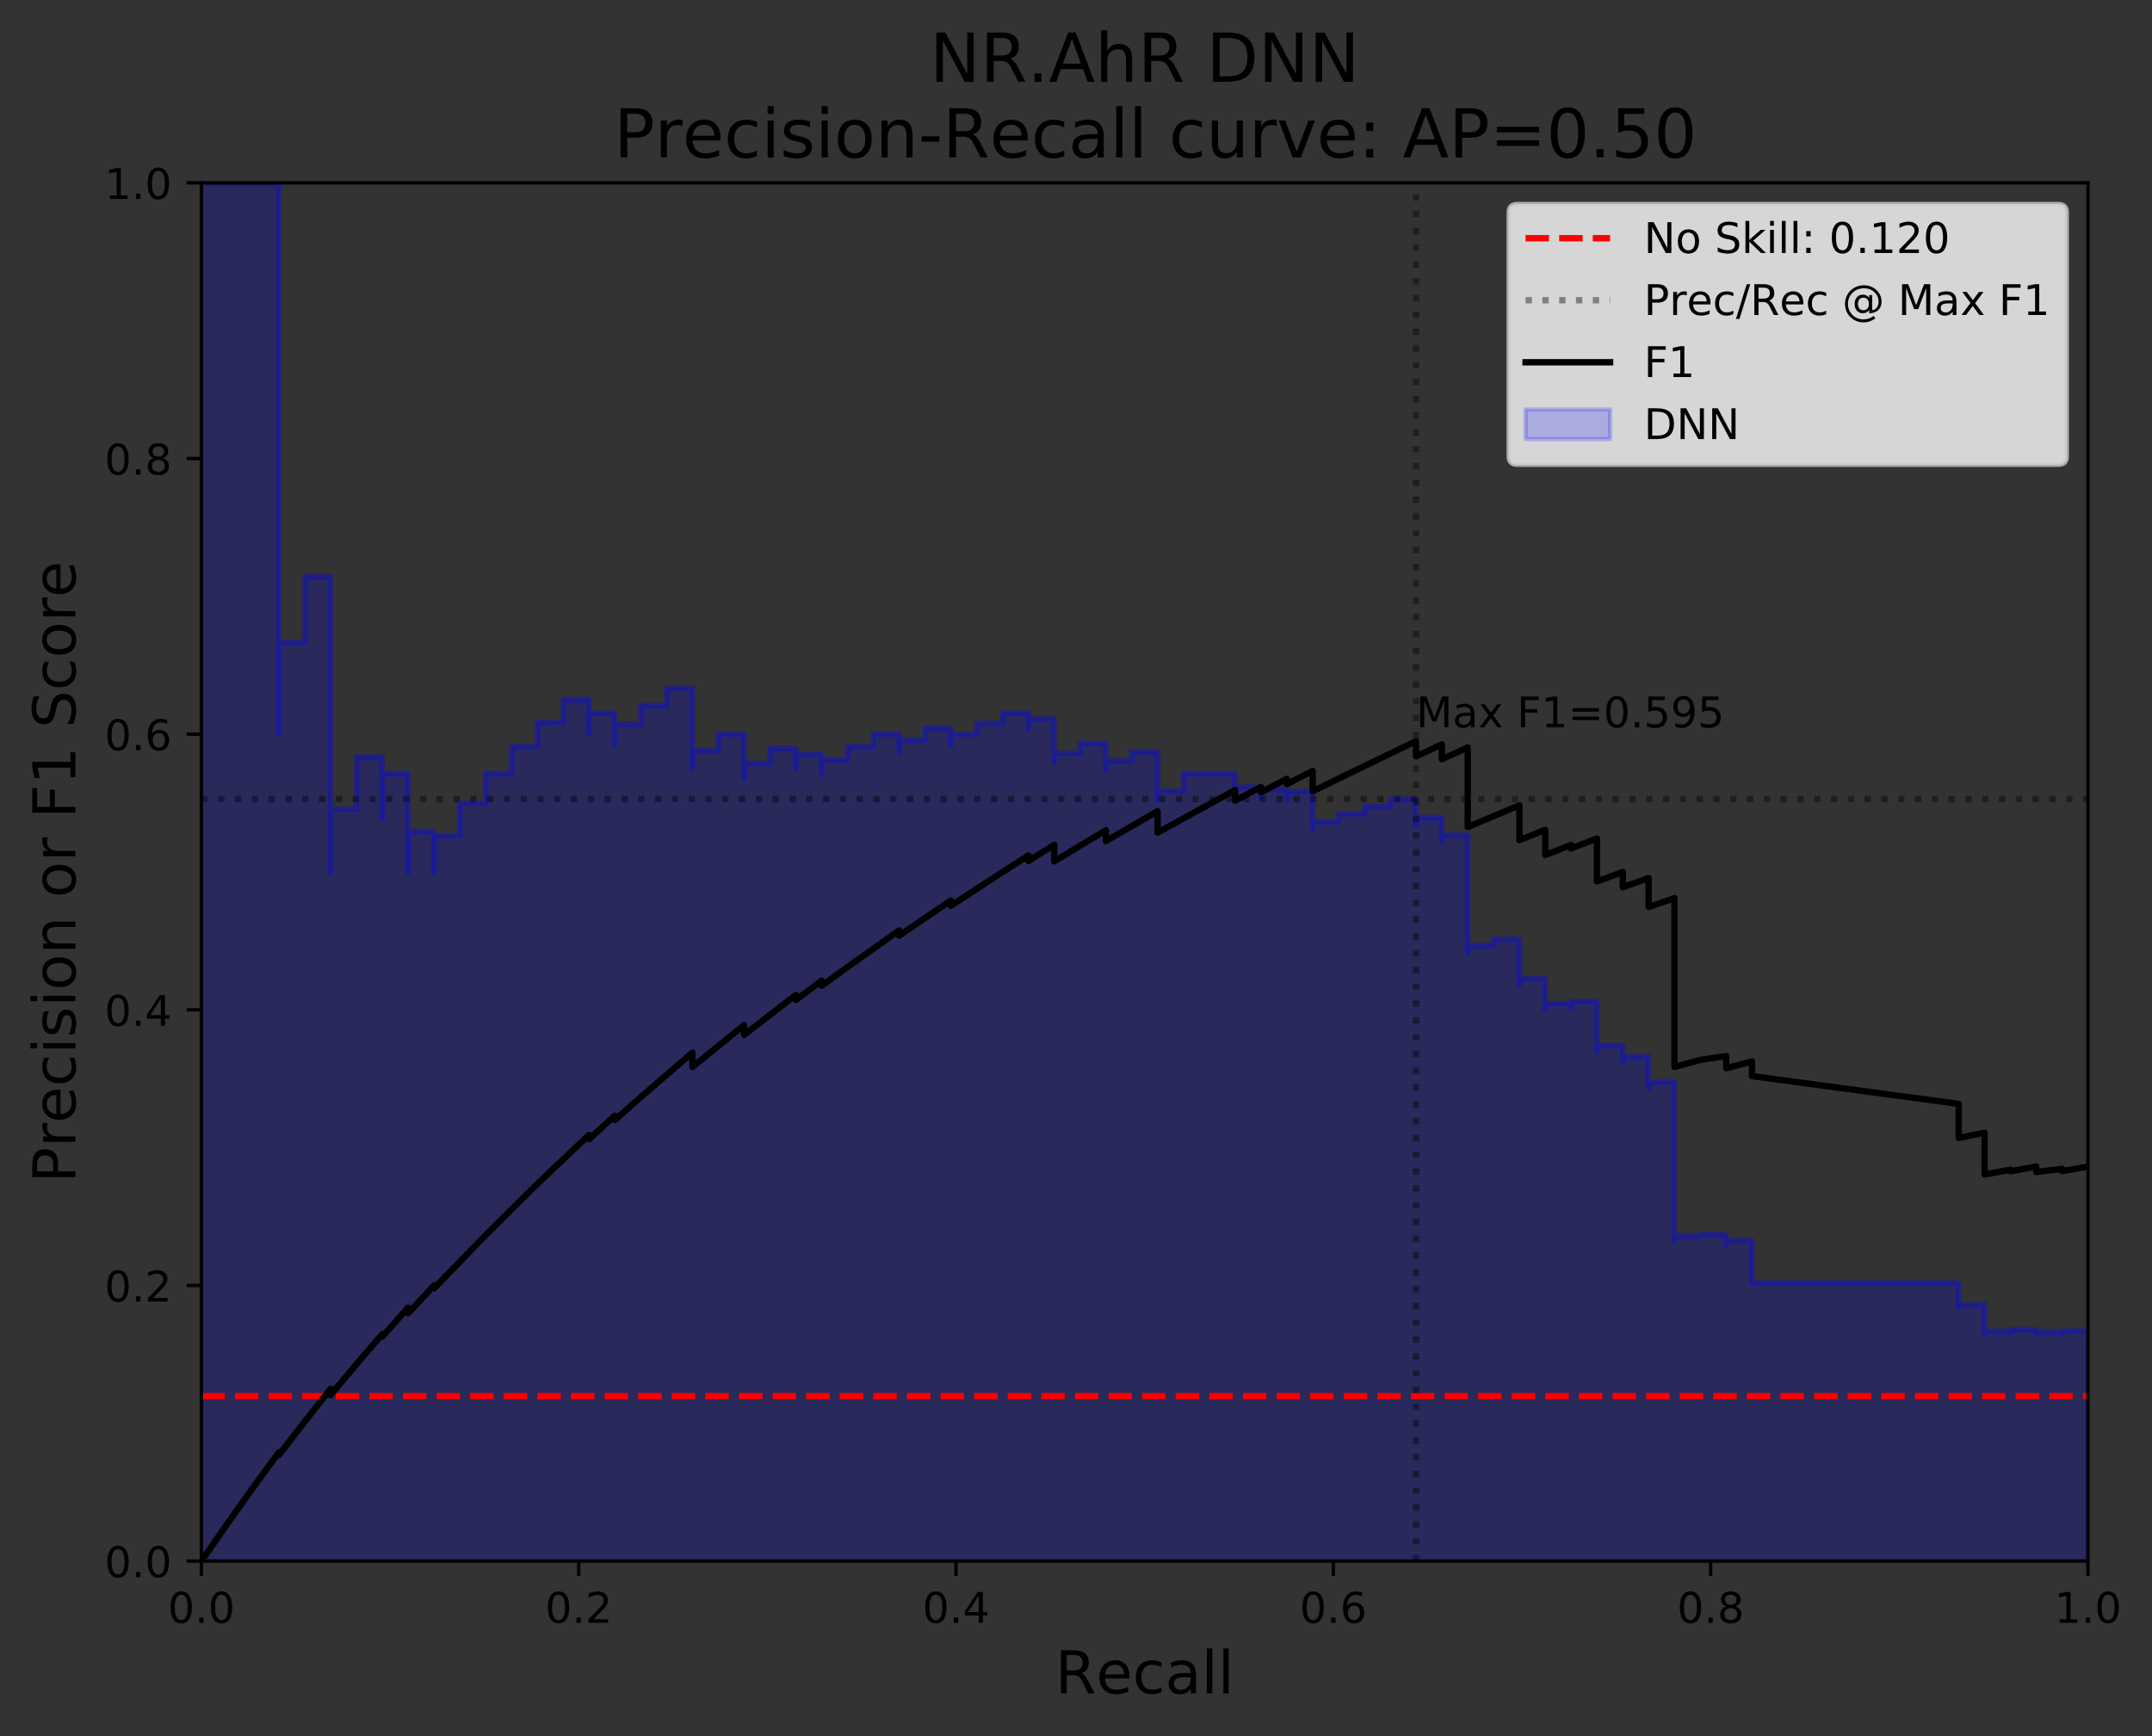 <?xml version="1.0" encoding="utf-8" standalone="no"?>
<!DOCTYPE svg PUBLIC "-//W3C//DTD SVG 1.1//EN"
  "http://www.w3.org/Graphics/SVG/1.1/DTD/svg11.dtd">
<!-- Created with matplotlib (https://matplotlib.org/) -->
<svg height="410.861pt" version="1.1" viewBox="0 0 509.204 410.861" width="509.204pt" xmlns="http://www.w3.org/2000/svg" xmlns:xlink="http://www.w3.org/1999/xlink">
 <rect x="0" y="0" width="509.204" height="410.861" fill="#333333" stroke="none"/>
 <defs>
  <style type="text/css">
*{stroke-linecap:butt;stroke-linejoin:round;}
  </style>
 </defs>
 <g id="figure_1">
  <g id="patch_1">
   <path d="M 0 410.861 
L 509.204 410.861 
L 509.204 0 
L 0 0 
z
" style="fill:none;"/>
  </g>
  <g id="axes_1">
   <g id="patch_2">
    <path d="M 47.653 369.434 
L 494.053 369.434 
L 494.053 43.274 
L 47.653 43.274 
z
" style="fill:none;"/>
   </g>
   <g id="PolyCollection_1">
    <defs>
     <path d="M 494.053 -41.428 
L 494.053 -95.912 
L 487.937 -95.912 
L 487.937 -95.289 
L 487.937 -95.289 
L 487.937 -95.413 
L 487.937 -95.413 
L 487.937 -95.537 
L 487.937 -95.537 
L 487.937 -95.662 
L 481.822 -95.662 
L 481.822 -95.282 
L 481.822 -95.282 
L 481.822 -95.407 
L 481.822 -95.407 
L 481.822 -95.533 
L 481.822 -95.533 
L 481.822 -95.66 
L 481.822 -95.66 
L 481.822 -95.787 
L 481.822 -95.787 
L 481.822 -95.915 
L 481.822 -95.915 
L 481.822 -96.044 
L 481.822 -96.044 
L 481.822 -96.173 
L 475.707 -96.173 
L 475.707 -95.53 
L 475.707 -95.53 
L 475.707 -95.658 
L 475.707 -95.658 
L 475.707 -95.787 
L 469.592 -95.787 
L 469.592 -95.139 
L 469.592 -95.139 
L 469.592 -95.267 
L 469.592 -95.267 
L 469.592 -95.396 
L 469.592 -95.396 
L 469.592 -95.526 
L 469.592 -95.526 
L 469.592 -95.657 
L 469.592 -95.657 
L 469.592 -95.787 
L 469.592 -95.787 
L 469.592 -95.919 
L 469.592 -95.919 
L 469.592 -96.051 
L 469.592 -96.051 
L 469.592 -96.184 
L 469.592 -96.184 
L 469.592 -96.318 
L 469.592 -96.318 
L 469.592 -96.452 
L 469.592 -96.452 
L 469.592 -96.587 
L 469.592 -96.587 
L 469.592 -96.722 
L 469.592 -96.722 
L 469.592 -96.859 
L 469.592 -96.859 
L 469.592 -96.996 
L 469.592 -96.996 
L 469.592 -97.133 
L 469.592 -97.133 
L 469.592 -97.271 
L 469.592 -97.271 
L 469.592 -97.41 
L 469.592 -97.41 
L 469.592 -97.973 
L 469.592 -97.973 
L 469.592 -98.115 
L 469.592 -98.115 
L 469.592 -98.258 
L 469.592 -98.258 
L 469.592 -98.402 
L 469.592 -98.402 
L 469.592 -98.547 
L 469.592 -98.547 
L 469.592 -98.692 
L 469.592 -98.692 
L 469.592 -98.838 
L 469.592 -98.838 
L 469.592 -98.985 
L 469.592 -98.985 
L 469.592 -99.133 
L 469.592 -99.133 
L 469.592 -99.281 
L 469.592 -99.281 
L 469.592 -99.43 
L 469.592 -99.43 
L 469.592 -99.58 
L 469.592 -99.58 
L 469.592 -99.882 
L 469.592 -99.882 
L 469.592 -100.034 
L 469.592 -100.034 
L 469.592 -100.496 
L 469.592 -100.496 
L 469.592 -100.651 
L 469.592 -100.651 
L 469.592 -100.808 
L 469.592 -100.808 
L 469.592 -100.965 
L 469.592 -100.965 
L 469.592 -101.123 
L 469.592 -101.123 
L 469.592 -101.281 
L 469.592 -101.281 
L 469.592 -101.441 
L 469.592 -101.441 
L 469.592 -101.601 
L 469.592 -101.601 
L 469.592 -101.763 
L 469.592 -101.763 
L 469.592 -101.925 
L 469.592 -101.925 
L 469.592 -102.088 
L 463.477 -102.088 
L 463.477 -101.37 
L 463.477 -101.37 
L 463.477 -101.533 
L 463.477 -101.533 
L 463.477 -101.696 
L 463.477 -101.696 
L 463.477 -103.728 
L 463.477 -103.728 
L 463.477 -104.08 
L 463.477 -104.08 
L 463.477 -104.257 
L 463.477 -104.257 
L 463.477 -104.436 
L 463.477 -104.436 
L 463.477 -104.796 
L 463.477 -104.796 
L 463.477 -104.977 
L 463.477 -104.977 
L 463.477 -105.528 
L 463.477 -105.528 
L 463.477 -105.714 
L 463.477 -105.714 
L 463.477 -105.901 
L 463.477 -105.901 
L 463.477 -106.089 
L 463.477 -106.089 
L 463.477 -106.278 
L 463.477 -106.278 
L 463.477 -106.468 
L 463.477 -106.468 
L 463.477 -106.659 
L 463.477 -106.659 
L 463.477 -106.852 
L 463.477 -106.852 
L 463.477 -107.045 
L 463.477 -107.045 
L 463.477 -107.24 
L 414.557 -107.24 
L 414.557 -114.448 
L 414.557 -114.448 
L 414.557 -114.722 
L 414.557 -114.722 
L 414.557 -114.997 
L 414.557 -114.997 
L 414.557 -115.275 
L 414.557 -115.275 
L 414.557 -115.555 
L 414.557 -115.555 
L 414.557 -115.837 
L 414.557 -115.837 
L 414.557 -116.121 
L 414.557 -116.121 
L 414.557 -116.407 
L 414.557 -116.407 
L 414.557 -116.695 
L 414.557 -116.695 
L 414.557 -116.986 
L 414.557 -116.986 
L 414.557 -117.279 
L 408.442 -117.279 
L 408.442 -116.305 
L 408.442 -116.305 
L 408.442 -116.597 
L 408.442 -116.597 
L 408.442 -116.892 
L 408.442 -116.892 
L 408.442 -117.189 
L 408.442 -117.189 
L 408.442 -117.489 
L 408.442 -117.489 
L 408.442 -117.79 
L 408.442 -117.79 
L 408.442 -118.095 
L 408.442 -118.095 
L 408.442 -118.401 
L 408.442 -118.401 
L 408.442 -118.71 
L 402.326 -118.71 
L 402.326 -118.327 
L 396.211 -118.327 
L 396.211 -117.31 
L 396.211 -117.31 
L 396.211 -138.256 
L 396.211 -138.256 
L 396.211 -138.763 
L 396.211 -138.763 
L 396.211 -139.275 
L 396.211 -139.275 
L 396.211 -139.793 
L 396.211 -139.793 
L 396.211 -140.316 
L 396.211 -140.316 
L 396.211 -140.845 
L 396.211 -140.845 
L 396.211 -141.38 
L 396.211 -141.38 
L 396.211 -141.92 
L 396.211 -141.92 
L 396.211 -142.466 
L 396.211 -142.466 
L 396.211 -143.577 
L 396.211 -143.577 
L 396.211 -144.141 
L 396.211 -144.141 
L 396.211 -144.712 
L 396.211 -144.712 
L 396.211 -145.289 
L 396.211 -145.289 
L 396.211 -145.872 
L 396.211 -145.872 
L 396.211 -146.462 
L 396.211 -146.462 
L 396.211 -147.059 
L 396.211 -147.059 
L 396.211 -147.662 
L 396.211 -147.662 
L 396.211 -148.273 
L 396.211 -148.273 
L 396.211 -148.891 
L 396.211 -148.891 
L 396.211 -149.515 
L 396.211 -149.515 
L 396.211 -150.148 
L 396.211 -150.148 
L 396.211 -150.787 
L 396.211 -150.787 
L 396.211 -151.434 
L 396.211 -151.434 
L 396.211 -152.752 
L 396.211 -152.752 
L 396.211 -153.422 
L 396.211 -153.422 
L 396.211 -154.101 
L 396.211 -154.101 
L 396.211 -154.788 
L 390.096 -154.788 
L 390.096 -153.482 
L 390.096 -153.482 
L 390.096 -154.174 
L 390.096 -154.174 
L 390.096 -154.874 
L 390.096 -154.874 
L 390.096 -155.583 
L 390.096 -155.583 
L 390.096 -156.301 
L 390.096 -156.301 
L 390.096 -157.029 
L 390.096 -157.029 
L 390.096 -157.765 
L 390.096 -157.765 
L 390.096 -158.511 
L 390.096 -158.511 
L 390.096 -159.266 
L 390.096 -159.266 
L 390.096 -160.031 
L 390.096 -160.031 
L 390.096 -160.806 
L 383.981 -160.806 
L 383.981 -159.446 
L 383.981 -159.446 
L 383.981 -160.227 
L 383.981 -160.227 
L 383.981 -161.019 
L 383.981 -161.019 
L 383.981 -161.822 
L 383.981 -161.822 
L 383.981 -162.636 
L 383.981 -162.636 
L 383.981 -163.46 
L 377.866 -163.46 
L 377.866 -162.062 
L 377.866 -162.062 
L 377.866 -162.894 
L 377.866 -162.894 
L 377.866 -163.738 
L 377.866 -163.738 
L 377.866 -164.593 
L 377.866 -164.593 
L 377.866 -165.46 
L 377.866 -165.46 
L 377.866 -166.34 
L 377.866 -166.34 
L 377.866 -167.232 
L 377.866 -167.232 
L 377.866 -168.137 
L 377.866 -168.137 
L 377.866 -169.055 
L 377.866 -169.055 
L 377.866 -169.987 
L 377.866 -169.987 
L 377.866 -170.932 
L 377.866 -170.932 
L 377.866 -171.892 
L 377.866 -171.892 
L 377.866 -172.865 
L 377.866 -172.865 
L 377.866 -173.853 
L 371.751 -173.853 
L 371.751 -172.386 
L 371.751 -172.386 
L 371.751 -173.385 
L 365.636 -173.385 
L 365.636 -171.892 
L 365.636 -171.892 
L 365.636 -172.903 
L 365.636 -172.903 
L 365.636 -173.93 
L 365.636 -173.93 
L 365.636 -174.973 
L 365.636 -174.973 
L 365.636 -176.033 
L 365.636 -176.033 
L 365.636 -177.11 
L 365.636 -177.11 
L 365.636 -178.204 
L 365.636 -178.204 
L 365.636 -179.316 
L 359.521 -179.316 
L 359.521 -177.773 
L 359.521 -177.773 
L 359.521 -178.9 
L 359.521 -178.9 
L 359.521 -180.046 
L 359.521 -180.046 
L 359.521 -181.21 
L 359.521 -181.21 
L 359.521 -182.395 
L 359.521 -182.395 
L 359.521 -183.6 
L 359.521 -183.6 
L 359.521 -184.825 
L 359.521 -184.825 
L 359.521 -186.072 
L 359.521 -186.072 
L 359.521 -187.341 
L 359.521 -187.341 
L 359.521 -188.632 
L 353.406 -188.632 
L 353.406 -187.035 
L 347.291 -187.035 
L 347.291 -185.408 
L 347.291 -185.408 
L 347.291 -186.717 
L 347.291 -186.717 
L 347.291 -188.05 
L 347.291 -188.05 
L 347.291 -189.407 
L 347.291 -189.407 
L 347.291 -190.79 
L 347.291 -190.79 
L 347.291 -192.2 
L 347.291 -192.2 
L 347.291 -193.636 
L 347.291 -193.636 
L 347.291 -195.099 
L 347.291 -195.099 
L 347.291 -196.591 
L 347.291 -196.591 
L 347.291 -198.112 
L 347.291 -198.112 
L 347.291 -199.664 
L 347.291 -199.664 
L 347.291 -201.246 
L 347.291 -201.246 
L 347.291 -202.86 
L 347.291 -202.86 
L 347.291 -204.507 
L 347.291 -204.507 
L 347.291 -206.189 
L 347.291 -206.189 
L 347.291 -207.905 
L 347.291 -207.905 
L 347.291 -209.657 
L 347.291 -209.657 
L 347.291 -211.447 
L 347.291 -211.447 
L 347.291 -213.275 
L 341.176 -213.275 
L 341.176 -211.598 
L 341.176 -211.598 
L 341.176 -213.468 
L 341.176 -213.468 
L 341.176 -215.38 
L 341.176 -215.38 
L 341.176 -217.334 
L 335.061 -217.334 
L 335.061 -215.627 
L 335.061 -215.627 
L 335.061 -217.629 
L 335.061 -217.629 
L 335.061 -219.678 
L 335.061 -219.678 
L 335.061 -221.775 
L 328.946 -221.775 
L 328.946 -220.039 
L 322.831 -220.039 
L 322.831 -218.261 
L 316.716 -218.261 
L 316.716 -216.44 
L 310.6 -216.44 
L 310.6 -214.574 
L 310.6 -214.574 
L 310.6 -216.738 
L 310.6 -216.738 
L 310.6 -218.958 
L 310.6 -218.958 
L 310.6 -221.234 
L 310.6 -221.234 
L 310.6 -223.569 
L 304.485 -223.569 
L 304.485 -221.674 
L 304.485 -221.674 
L 304.485 -224.077 
L 298.37 -224.077 
L 298.37 -222.138 
L 298.37 -222.138 
L 298.37 -224.613 
L 292.255 -224.613 
L 292.255 -222.627 
L 292.255 -222.627 
L 292.255 -225.18 
L 292.255 -225.18 
L 292.255 -227.805 
L 280.025 -227.805 
L 280.025 -223.693 
L 273.91 -223.693 
L 273.91 -221.546 
L 273.91 -221.546 
L 273.91 -224.275 
L 273.91 -224.275 
L 273.91 -227.088 
L 273.91 -227.088 
L 273.91 -229.989 
L 273.91 -229.989 
L 273.91 -232.982 
L 267.795 -232.982 
L 267.795 -230.811 
L 261.68 -230.811 
L 261.68 -228.568 
L 261.68 -228.568 
L 261.68 -231.688 
L 261.68 -231.688 
L 261.68 -234.912 
L 255.565 -234.912 
L 255.565 -232.625 
L 249.45 -232.625 
L 249.45 -230.257 
L 249.45 -230.257 
L 249.45 -233.629 
L 249.45 -233.629 
L 249.45 -237.124 
L 249.45 -237.124 
L 249.45 -240.748 
L 243.335 -240.748 
L 243.335 -238.354 
L 243.335 -238.354 
L 243.335 -242.141 
L 237.22 -242.141 
L 237.22 -239.682 
L 231.105 -239.682 
L 231.105 -237.124 
L 224.989 -237.124 
L 224.989 -234.461 
L 224.989 -234.461 
L 224.989 -238.482 
L 218.874 -238.482 
L 218.874 -235.736 
L 212.759 -235.736 
L 212.759 -232.869 
L 212.759 -232.869 
L 212.759 -237.124 
L 206.644 -237.124 
L 206.644 -234.158 
L 200.529 -234.158 
L 200.529 -231.055 
L 194.414 -231.055 
L 194.414 -227.805 
L 194.414 -227.805 
L 194.414 -232.35 
L 188.299 -232.35 
L 188.299 -228.97 
L 188.299 -228.97 
L 188.299 -233.778 
L 182.184 -233.778 
L 182.184 -230.257 
L 176.069 -230.257 
L 176.069 -226.545 
L 176.069 -226.545 
L 176.069 -231.688 
L 176.069 -231.688 
L 176.069 -237.124 
L 169.954 -237.124 
L 169.954 -233.286 
L 163.839 -233.286 
L 163.839 -229.217 
L 163.839 -229.217 
L 163.839 -235.085 
L 163.839 -235.085 
L 163.839 -241.332 
L 163.839 -241.332 
L 163.839 -247.995 
L 157.724 -247.995 
L 157.724 -243.872 
L 151.609 -243.872 
L 151.609 -239.453 
L 145.494 -239.453 
L 145.494 -234.708 
L 145.494 -234.708 
L 145.494 -242.141 
L 139.379 -242.141 
L 139.379 -237.124 
L 139.379 -237.124 
L 139.379 -245.278 
L 133.263 -245.278 
L 133.263 -239.96 
L 127.148 -239.96 
L 127.148 -234.158 
L 121.033 -234.158 
L 121.033 -227.805 
L 114.918 -227.805 
L 114.918 -220.815 
L 108.803 -220.815 
L 108.803 -213.091 
L 102.688 -213.091 
L 102.688 -204.507 
L 102.688 -204.507 
L 102.688 -214.1 
L 96.573 -214.1 
L 96.573 -204.507 
L 96.573 -204.507 
L 96.573 -215.38 
L 96.573 -215.38 
L 96.573 -227.805 
L 90.458 -227.805 
L 90.458 -217.052 
L 90.458 -217.052 
L 90.458 -231.688 
L 84.343 -231.688 
L 84.343 -219.333 
L 78.228 -219.333 
L 78.228 -204.507 
L 78.228 -204.507 
L 78.228 -222.627 
L 78.228 -222.627 
L 78.228 -245.278 
L 78.228 -245.278 
L 78.228 -274.399 
L 72.113 -274.399 
L 72.113 -258.868 
L 65.998 -258.868 
L 65.998 -237.124 
L 65.998 -237.124 
L 65.998 -286.048 
L 65.998 -286.048 
L 65.998 -367.587 
L 59.883 -367.587 
L 59.883 -367.587 
L 53.768 -367.587 
L 53.768 -367.587 
L 47.653 -367.587 
L 47.653 -367.587 
L 47.653 -41.428 
L 47.653 -41.428 
L 47.653 -41.428 
L 53.768 -41.428 
L 53.768 -41.428 
L 59.883 -41.428 
L 59.883 -41.428 
L 65.998 -41.428 
L 65.998 -41.428 
L 65.998 -41.428 
L 65.998 -41.428 
L 65.998 -41.428 
L 65.998 -41.428 
L 72.113 -41.428 
L 72.113 -41.428 
L 78.228 -41.428 
L 78.228 -41.428 
L 78.228 -41.428 
L 78.228 -41.428 
L 78.228 -41.428 
L 78.228 -41.428 
L 78.228 -41.428 
L 78.228 -41.428 
L 84.343 -41.428 
L 84.343 -41.428 
L 90.458 -41.428 
L 90.458 -41.428 
L 90.458 -41.428 
L 90.458 -41.428 
L 96.573 -41.428 
L 96.573 -41.428 
L 96.573 -41.428 
L 96.573 -41.428 
L 96.573 -41.428 
L 96.573 -41.428 
L 102.688 -41.428 
L 102.688 -41.428 
L 102.688 -41.428 
L 102.688 -41.428 
L 108.803 -41.428 
L 108.803 -41.428 
L 114.918 -41.428 
L 114.918 -41.428 
L 121.033 -41.428 
L 121.033 -41.428 
L 127.148 -41.428 
L 127.148 -41.428 
L 133.263 -41.428 
L 133.263 -41.428 
L 139.379 -41.428 
L 139.379 -41.428 
L 139.379 -41.428 
L 139.379 -41.428 
L 145.494 -41.428 
L 145.494 -41.428 
L 145.494 -41.428 
L 145.494 -41.428 
L 151.609 -41.428 
L 151.609 -41.428 
L 157.724 -41.428 
L 157.724 -41.428 
L 163.839 -41.428 
L 163.839 -41.428 
L 163.839 -41.428 
L 163.839 -41.428 
L 163.839 -41.428 
L 163.839 -41.428 
L 163.839 -41.428 
L 163.839 -41.428 
L 169.954 -41.428 
L 169.954 -41.428 
L 176.069 -41.428 
L 176.069 -41.428 
L 176.069 -41.428 
L 176.069 -41.428 
L 176.069 -41.428 
L 176.069 -41.428 
L 182.184 -41.428 
L 182.184 -41.428 
L 188.299 -41.428 
L 188.299 -41.428 
L 188.299 -41.428 
L 188.299 -41.428 
L 194.414 -41.428 
L 194.414 -41.428 
L 194.414 -41.428 
L 194.414 -41.428 
L 200.529 -41.428 
L 200.529 -41.428 
L 206.644 -41.428 
L 206.644 -41.428 
L 212.759 -41.428 
L 212.759 -41.428 
L 212.759 -41.428 
L 212.759 -41.428 
L 218.874 -41.428 
L 218.874 -41.428 
L 224.989 -41.428 
L 224.989 -41.428 
L 224.989 -41.428 
L 224.989 -41.428 
L 231.105 -41.428 
L 231.105 -41.428 
L 237.22 -41.428 
L 237.22 -41.428 
L 243.335 -41.428 
L 243.335 -41.428 
L 243.335 -41.428 
L 243.335 -41.428 
L 249.45 -41.428 
L 249.45 -41.428 
L 249.45 -41.428 
L 249.45 -41.428 
L 249.45 -41.428 
L 249.45 -41.428 
L 249.45 -41.428 
L 249.45 -41.428 
L 255.565 -41.428 
L 255.565 -41.428 
L 261.68 -41.428 
L 261.68 -41.428 
L 261.68 -41.428 
L 261.68 -41.428 
L 261.68 -41.428 
L 261.68 -41.428 
L 267.795 -41.428 
L 267.795 -41.428 
L 273.91 -41.428 
L 273.91 -41.428 
L 273.91 -41.428 
L 273.91 -41.428 
L 273.91 -41.428 
L 273.91 -41.428 
L 273.91 -41.428 
L 273.91 -41.428 
L 273.91 -41.428 
L 273.91 -41.428 
L 280.025 -41.428 
L 280.025 -41.428 
L 292.255 -41.428 
L 292.255 -41.428 
L 292.255 -41.428 
L 292.255 -41.428 
L 292.255 -41.428 
L 292.255 -41.428 
L 298.37 -41.428 
L 298.37 -41.428 
L 298.37 -41.428 
L 298.37 -41.428 
L 304.485 -41.428 
L 304.485 -41.428 
L 304.485 -41.428 
L 304.485 -41.428 
L 310.6 -41.428 
L 310.6 -41.428 
L 310.6 -41.428 
L 310.6 -41.428 
L 310.6 -41.428 
L 310.6 -41.428 
L 310.6 -41.428 
L 310.6 -41.428 
L 310.6 -41.428 
L 310.6 -41.428 
L 316.716 -41.428 
L 316.716 -41.428 
L 322.831 -41.428 
L 322.831 -41.428 
L 328.946 -41.428 
L 328.946 -41.428 
L 335.061 -41.428 
L 335.061 -41.428 
L 335.061 -41.428 
L 335.061 -41.428 
L 335.061 -41.428 
L 335.061 -41.428 
L 335.061 -41.428 
L 335.061 -41.428 
L 341.176 -41.428 
L 341.176 -41.428 
L 341.176 -41.428 
L 341.176 -41.428 
L 341.176 -41.428 
L 341.176 -41.428 
L 341.176 -41.428 
L 341.176 -41.428 
L 347.291 -41.428 
L 347.291 -41.428 
L 347.291 -41.428 
L 347.291 -41.428 
L 347.291 -41.428 
L 347.291 -41.428 
L 347.291 -41.428 
L 347.291 -41.428 
L 347.291 -41.428 
L 347.291 -41.428 
L 347.291 -41.428 
L 347.291 -41.428 
L 347.291 -41.428 
L 347.291 -41.428 
L 347.291 -41.428 
L 347.291 -41.428 
L 347.291 -41.428 
L 347.291 -41.428 
L 347.291 -41.428 
L 347.291 -41.428 
L 347.291 -41.428 
L 347.291 -41.428 
L 347.291 -41.428 
L 347.291 -41.428 
L 347.291 -41.428 
L 347.291 -41.428 
L 347.291 -41.428 
L 347.291 -41.428 
L 347.291 -41.428 
L 347.291 -41.428 
L 347.291 -41.428 
L 347.291 -41.428 
L 347.291 -41.428 
L 347.291 -41.428 
L 347.291 -41.428 
L 347.291 -41.428 
L 347.291 -41.428 
L 347.291 -41.428 
L 353.406 -41.428 
L 353.406 -41.428 
L 359.521 -41.428 
L 359.521 -41.428 
L 359.521 -41.428 
L 359.521 -41.428 
L 359.521 -41.428 
L 359.521 -41.428 
L 359.521 -41.428 
L 359.521 -41.428 
L 359.521 -41.428 
L 359.521 -41.428 
L 359.521 -41.428 
L 359.521 -41.428 
L 359.521 -41.428 
L 359.521 -41.428 
L 359.521 -41.428 
L 359.521 -41.428 
L 359.521 -41.428 
L 359.521 -41.428 
L 359.521 -41.428 
L 359.521 -41.428 
L 365.636 -41.428 
L 365.636 -41.428 
L 365.636 -41.428 
L 365.636 -41.428 
L 365.636 -41.428 
L 365.636 -41.428 
L 365.636 -41.428 
L 365.636 -41.428 
L 365.636 -41.428 
L 365.636 -41.428 
L 365.636 -41.428 
L 365.636 -41.428 
L 365.636 -41.428 
L 365.636 -41.428 
L 365.636 -41.428 
L 365.636 -41.428 
L 371.751 -41.428 
L 371.751 -41.428 
L 371.751 -41.428 
L 371.751 -41.428 
L 377.866 -41.428 
L 377.866 -41.428 
L 377.866 -41.428 
L 377.866 -41.428 
L 377.866 -41.428 
L 377.866 -41.428 
L 377.866 -41.428 
L 377.866 -41.428 
L 377.866 -41.428 
L 377.866 -41.428 
L 377.866 -41.428 
L 377.866 -41.428 
L 377.866 -41.428 
L 377.866 -41.428 
L 377.866 -41.428 
L 377.866 -41.428 
L 377.866 -41.428 
L 377.866 -41.428 
L 377.866 -41.428 
L 377.866 -41.428 
L 377.866 -41.428 
L 377.866 -41.428 
L 377.866 -41.428 
L 377.866 -41.428 
L 377.866 -41.428 
L 377.866 -41.428 
L 377.866 -41.428 
L 377.866 -41.428 
L 383.981 -41.428 
L 383.981 -41.428 
L 383.981 -41.428 
L 383.981 -41.428 
L 383.981 -41.428 
L 383.981 -41.428 
L 383.981 -41.428 
L 383.981 -41.428 
L 383.981 -41.428 
L 383.981 -41.428 
L 383.981 -41.428 
L 383.981 -41.428 
L 390.096 -41.428 
L 390.096 -41.428 
L 390.096 -41.428 
L 390.096 -41.428 
L 390.096 -41.428 
L 390.096 -41.428 
L 390.096 -41.428 
L 390.096 -41.428 
L 390.096 -41.428 
L 390.096 -41.428 
L 390.096 -41.428 
L 390.096 -41.428 
L 390.096 -41.428 
L 390.096 -41.428 
L 390.096 -41.428 
L 390.096 -41.428 
L 390.096 -41.428 
L 390.096 -41.428 
L 390.096 -41.428 
L 390.096 -41.428 
L 390.096 -41.428 
L 390.096 -41.428 
L 396.211 -41.428 
L 396.211 -41.428 
L 396.211 -41.428 
L 396.211 -41.428 
L 396.211 -41.428 
L 396.211 -41.428 
L 396.211 -41.428 
L 396.211 -41.428 
L 396.211 -41.428 
L 396.211 -41.428 
L 396.211 -41.428 
L 396.211 -41.428 
L 396.211 -41.428 
L 396.211 -41.428 
L 396.211 -41.428 
L 396.211 -41.428 
L 396.211 -41.428 
L 396.211 -41.428 
L 396.211 -41.428 
L 396.211 -41.428 
L 396.211 -41.428 
L 396.211 -41.428 
L 396.211 -41.428 
L 396.211 -41.428 
L 396.211 -41.428 
L 396.211 -41.428 
L 396.211 -41.428 
L 396.211 -41.428 
L 396.211 -41.428 
L 396.211 -41.428 
L 396.211 -41.428 
L 396.211 -41.428 
L 396.211 -41.428 
L 396.211 -41.428 
L 396.211 -41.428 
L 396.211 -41.428 
L 396.211 -41.428 
L 396.211 -41.428 
L 396.211 -41.428 
L 396.211 -41.428 
L 396.211 -41.428 
L 396.211 -41.428 
L 396.211 -41.428 
L 396.211 -41.428 
L 396.211 -41.428 
L 396.211 -41.428 
L 396.211 -41.428 
L 396.211 -41.428 
L 396.211 -41.428 
L 396.211 -41.428 
L 396.211 -41.428 
L 396.211 -41.428 
L 396.211 -41.428 
L 396.211 -41.428 
L 396.211 -41.428 
L 396.211 -41.428 
L 402.326 -41.428 
L 402.326 -41.428 
L 408.442 -41.428 
L 408.442 -41.428 
L 408.442 -41.428 
L 408.442 -41.428 
L 408.442 -41.428 
L 408.442 -41.428 
L 408.442 -41.428 
L 408.442 -41.428 
L 408.442 -41.428 
L 408.442 -41.428 
L 408.442 -41.428 
L 408.442 -41.428 
L 408.442 -41.428 
L 408.442 -41.428 
L 408.442 -41.428 
L 408.442 -41.428 
L 408.442 -41.428 
L 408.442 -41.428 
L 414.557 -41.428 
L 414.557 -41.428 
L 414.557 -41.428 
L 414.557 -41.428 
L 414.557 -41.428 
L 414.557 -41.428 
L 414.557 -41.428 
L 414.557 -41.428 
L 414.557 -41.428 
L 414.557 -41.428 
L 414.557 -41.428 
L 414.557 -41.428 
L 414.557 -41.428 
L 414.557 -41.428 
L 414.557 -41.428 
L 414.557 -41.428 
L 414.557 -41.428 
L 414.557 -41.428 
L 414.557 -41.428 
L 414.557 -41.428 
L 414.557 -41.428 
L 414.557 -41.428 
L 463.477 -41.428 
L 463.477 -41.428 
L 463.477 -41.428 
L 463.477 -41.428 
L 463.477 -41.428 
L 463.477 -41.428 
L 463.477 -41.428 
L 463.477 -41.428 
L 463.477 -41.428 
L 463.477 -41.428 
L 463.477 -41.428 
L 463.477 -41.428 
L 463.477 -41.428 
L 463.477 -41.428 
L 463.477 -41.428 
L 463.477 -41.428 
L 463.477 -41.428 
L 463.477 -41.428 
L 463.477 -41.428 
L 463.477 -41.428 
L 463.477 -41.428 
L 463.477 -41.428 
L 463.477 -41.428 
L 463.477 -41.428 
L 463.477 -41.428 
L 463.477 -41.428 
L 463.477 -41.428 
L 463.477 -41.428 
L 463.477 -41.428 
L 463.477 -41.428 
L 463.477 -41.428 
L 463.477 -41.428 
L 463.477 -41.428 
L 463.477 -41.428 
L 463.477 -41.428 
L 463.477 -41.428 
L 463.477 -41.428 
L 463.477 -41.428 
L 469.592 -41.428 
L 469.592 -41.428 
L 469.592 -41.428 
L 469.592 -41.428 
L 469.592 -41.428 
L 469.592 -41.428 
L 469.592 -41.428 
L 469.592 -41.428 
L 469.592 -41.428 
L 469.592 -41.428 
L 469.592 -41.428 
L 469.592 -41.428 
L 469.592 -41.428 
L 469.592 -41.428 
L 469.592 -41.428 
L 469.592 -41.428 
L 469.592 -41.428 
L 469.592 -41.428 
L 469.592 -41.428 
L 469.592 -41.428 
L 469.592 -41.428 
L 469.592 -41.428 
L 469.592 -41.428 
L 469.592 -41.428 
L 469.592 -41.428 
L 469.592 -41.428 
L 469.592 -41.428 
L 469.592 -41.428 
L 469.592 -41.428 
L 469.592 -41.428 
L 469.592 -41.428 
L 469.592 -41.428 
L 469.592 -41.428 
L 469.592 -41.428 
L 469.592 -41.428 
L 469.592 -41.428 
L 469.592 -41.428 
L 469.592 -41.428 
L 469.592 -41.428 
L 469.592 -41.428 
L 469.592 -41.428 
L 469.592 -41.428 
L 469.592 -41.428 
L 469.592 -41.428 
L 469.592 -41.428 
L 469.592 -41.428 
L 469.592 -41.428 
L 469.592 -41.428 
L 469.592 -41.428 
L 469.592 -41.428 
L 469.592 -41.428 
L 469.592 -41.428 
L 469.592 -41.428 
L 469.592 -41.428 
L 469.592 -41.428 
L 469.592 -41.428 
L 469.592 -41.428 
L 469.592 -41.428 
L 469.592 -41.428 
L 469.592 -41.428 
L 469.592 -41.428 
L 469.592 -41.428 
L 469.592 -41.428 
L 469.592 -41.428 
L 469.592 -41.428 
L 469.592 -41.428 
L 469.592 -41.428 
L 469.592 -41.428 
L 469.592 -41.428 
L 469.592 -41.428 
L 469.592 -41.428 
L 469.592 -41.428 
L 469.592 -41.428 
L 469.592 -41.428 
L 469.592 -41.428 
L 469.592 -41.428 
L 469.592 -41.428 
L 469.592 -41.428 
L 469.592 -41.428 
L 469.592 -41.428 
L 469.592 -41.428 
L 469.592 -41.428 
L 469.592 -41.428 
L 469.592 -41.428 
L 469.592 -41.428 
L 469.592 -41.428 
L 475.707 -41.428 
L 475.707 -41.428 
L 475.707 -41.428 
L 475.707 -41.428 
L 475.707 -41.428 
L 475.707 -41.428 
L 481.822 -41.428 
L 481.822 -41.428 
L 481.822 -41.428 
L 481.822 -41.428 
L 481.822 -41.428 
L 481.822 -41.428 
L 481.822 -41.428 
L 481.822 -41.428 
L 481.822 -41.428 
L 481.822 -41.428 
L 481.822 -41.428 
L 481.822 -41.428 
L 481.822 -41.428 
L 481.822 -41.428 
L 481.822 -41.428 
L 481.822 -41.428 
L 487.937 -41.428 
L 487.937 -41.428 
L 487.937 -41.428 
L 487.937 -41.428 
L 487.937 -41.428 
L 487.937 -41.428 
L 487.937 -41.428 
L 487.937 -41.428 
L 494.053 -41.428 
z
" id="m3c6c82ffcb" style="stroke:#0000ff;stroke-opacity:0.2;"/>
    </defs>
    <g clip-path="url(#p0d0853f82c)">
     <use style="fill:#0000ff;fill-opacity:0.2;stroke:#0000ff;stroke-opacity:0.2;" x="0" xlink:href="#m3c6c82ffcb" y="410.861"/>
    </g>
   </g>
   <g id="matplotlib.axis_1">
    <g id="xtick_1">
     <g id="line2d_1">
      <defs>
       <path d="M 0 0 
L 0 3.5 
" id="m7226ffab45" style="stroke:#000000;stroke-width:0.8;"/>
      </defs>
      <g>
       <use style="stroke:#000000;stroke-width:0.8;" x="47.653" xlink:href="#m7226ffab45" y="369.434"/>
      </g>
     </g>
     <g id="text_1">
      <!-- 0.0 -->
      <defs>
       <path d="M 31.781 66.406 
Q 24.172 66.406 20.328 58.906 
Q 16.5 51.422 16.5 36.375 
Q 16.5 21.391 20.328 13.891 
Q 24.172 6.391 31.781 6.391 
Q 39.453 6.391 43.281 13.891 
Q 47.125 21.391 47.125 36.375 
Q 47.125 51.422 43.281 58.906 
Q 39.453 66.406 31.781 66.406 
z
M 31.781 74.219 
Q 44.047 74.219 50.516 64.516 
Q 56.984 54.828 56.984 36.375 
Q 56.984 17.969 50.516 8.266 
Q 44.047 -1.422 31.781 -1.422 
Q 19.531 -1.422 13.062 8.266 
Q 6.594 17.969 6.594 36.375 
Q 6.594 54.828 13.062 64.516 
Q 19.531 74.219 31.781 74.219 
z
" id="DejaVuSans-48"/>
       <path d="M 10.688 12.406 
L 21 12.406 
L 21 0 
L 10.688 0 
z
" id="DejaVuSans-46"/>
      </defs>
      <g transform="translate(39.701 384.032)scale(0.1 -0.1)">
       <use xlink:href="#DejaVuSans-48"/>
       <use x="63.623" xlink:href="#DejaVuSans-46"/>
       <use x="95.41" xlink:href="#DejaVuSans-48"/>
      </g>
     </g>
    </g>
    <g id="xtick_2">
     <g id="line2d_2">
      <g>
       <use style="stroke:#000000;stroke-width:0.8;" x="136.933" xlink:href="#m7226ffab45" y="369.434"/>
      </g>
     </g>
     <g id="text_2">
      <!-- 0.2 -->
      <defs>
       <path d="M 19.188 8.297 
L 53.609 8.297 
L 53.609 0 
L 7.328 0 
L 7.328 8.297 
Q 12.938 14.109 22.625 23.891 
Q 32.328 33.688 34.812 36.531 
Q 39.547 41.844 41.422 45.531 
Q 43.312 49.219 43.312 52.781 
Q 43.312 58.594 39.234 62.25 
Q 35.156 65.922 28.609 65.922 
Q 23.969 65.922 18.812 64.312 
Q 13.672 62.703 7.812 59.422 
L 7.812 69.391 
Q 13.766 71.781 18.938 73 
Q 24.125 74.219 28.422 74.219 
Q 39.75 74.219 46.484 68.547 
Q 53.219 62.891 53.219 53.422 
Q 53.219 48.922 51.531 44.891 
Q 49.859 40.875 45.406 35.406 
Q 44.188 33.984 37.641 27.219 
Q 31.109 20.453 19.188 8.297 
z
" id="DejaVuSans-50"/>
      </defs>
      <g transform="translate(128.981 384.032)scale(0.1 -0.1)">
       <use xlink:href="#DejaVuSans-48"/>
       <use x="63.623" xlink:href="#DejaVuSans-46"/>
       <use x="95.41" xlink:href="#DejaVuSans-50"/>
      </g>
     </g>
    </g>
    <g id="xtick_3">
     <g id="line2d_3">
      <g>
       <use style="stroke:#000000;stroke-width:0.8;" x="226.213" xlink:href="#m7226ffab45" y="369.434"/>
      </g>
     </g>
     <g id="text_3">
      <!-- 0.4 -->
      <defs>
       <path d="M 37.797 64.312 
L 12.891 25.391 
L 37.797 25.391 
z
M 35.203 72.906 
L 47.609 72.906 
L 47.609 25.391 
L 58.016 25.391 
L 58.016 17.188 
L 47.609 17.188 
L 47.609 0 
L 37.797 0 
L 37.797 17.188 
L 4.891 17.188 
L 4.891 26.703 
z
" id="DejaVuSans-52"/>
      </defs>
      <g transform="translate(218.261 384.032)scale(0.1 -0.1)">
       <use xlink:href="#DejaVuSans-48"/>
       <use x="63.623" xlink:href="#DejaVuSans-46"/>
       <use x="95.41" xlink:href="#DejaVuSans-52"/>
      </g>
     </g>
    </g>
    <g id="xtick_4">
     <g id="line2d_4">
      <g>
       <use style="stroke:#000000;stroke-width:0.8;" x="315.493" xlink:href="#m7226ffab45" y="369.434"/>
      </g>
     </g>
     <g id="text_4">
      <!-- 0.6 -->
      <defs>
       <path d="M 33.016 40.375 
Q 26.375 40.375 22.484 35.828 
Q 18.609 31.297 18.609 23.391 
Q 18.609 15.531 22.484 10.953 
Q 26.375 6.391 33.016 6.391 
Q 39.656 6.391 43.531 10.953 
Q 47.406 15.531 47.406 23.391 
Q 47.406 31.297 43.531 35.828 
Q 39.656 40.375 33.016 40.375 
z
M 52.594 71.297 
L 52.594 62.312 
Q 48.875 64.062 45.094 64.984 
Q 41.312 65.922 37.594 65.922 
Q 27.828 65.922 22.672 59.328 
Q 17.531 52.734 16.797 39.406 
Q 19.672 43.656 24.016 45.922 
Q 28.375 48.188 33.594 48.188 
Q 44.578 48.188 50.953 41.516 
Q 57.328 34.859 57.328 23.391 
Q 57.328 12.156 50.688 5.359 
Q 44.047 -1.422 33.016 -1.422 
Q 20.359 -1.422 13.672 8.266 
Q 6.984 17.969 6.984 36.375 
Q 6.984 53.656 15.188 63.938 
Q 23.391 74.219 37.203 74.219 
Q 40.922 74.219 44.703 73.484 
Q 48.484 72.75 52.594 71.297 
z
" id="DejaVuSans-54"/>
      </defs>
      <g transform="translate(307.541 384.032)scale(0.1 -0.1)">
       <use xlink:href="#DejaVuSans-48"/>
       <use x="63.623" xlink:href="#DejaVuSans-46"/>
       <use x="95.41" xlink:href="#DejaVuSans-54"/>
      </g>
     </g>
    </g>
    <g id="xtick_5">
     <g id="line2d_5">
      <g>
       <use style="stroke:#000000;stroke-width:0.8;" x="404.772" xlink:href="#m7226ffab45" y="369.434"/>
      </g>
     </g>
     <g id="text_5">
      <!-- 0.8 -->
      <defs>
       <path d="M 31.781 34.625 
Q 24.75 34.625 20.719 30.859 
Q 16.703 27.094 16.703 20.516 
Q 16.703 13.922 20.719 10.156 
Q 24.75 6.391 31.781 6.391 
Q 38.812 6.391 42.859 10.172 
Q 46.922 13.969 46.922 20.516 
Q 46.922 27.094 42.891 30.859 
Q 38.875 34.625 31.781 34.625 
z
M 21.922 38.812 
Q 15.578 40.375 12.031 44.719 
Q 8.5 49.078 8.5 55.328 
Q 8.5 64.062 14.719 69.141 
Q 20.953 74.219 31.781 74.219 
Q 42.672 74.219 48.875 69.141 
Q 55.078 64.062 55.078 55.328 
Q 55.078 49.078 51.531 44.719 
Q 48 40.375 41.703 38.812 
Q 48.828 37.156 52.797 32.312 
Q 56.781 27.484 56.781 20.516 
Q 56.781 9.906 50.312 4.234 
Q 43.844 -1.422 31.781 -1.422 
Q 19.734 -1.422 13.25 4.234 
Q 6.781 9.906 6.781 20.516 
Q 6.781 27.484 10.781 32.312 
Q 14.797 37.156 21.922 38.812 
z
M 18.312 54.391 
Q 18.312 48.734 21.844 45.562 
Q 25.391 42.391 31.781 42.391 
Q 38.141 42.391 41.719 45.562 
Q 45.312 48.734 45.312 54.391 
Q 45.312 60.062 41.719 63.234 
Q 38.141 66.406 31.781 66.406 
Q 25.391 66.406 21.844 63.234 
Q 18.312 60.062 18.312 54.391 
z
" id="DejaVuSans-56"/>
      </defs>
      <g transform="translate(396.821 384.032)scale(0.1 -0.1)">
       <use xlink:href="#DejaVuSans-48"/>
       <use x="63.623" xlink:href="#DejaVuSans-46"/>
       <use x="95.41" xlink:href="#DejaVuSans-56"/>
      </g>
     </g>
    </g>
    <g id="xtick_6">
     <g id="line2d_6">
      <g>
       <use style="stroke:#000000;stroke-width:0.8;" x="494.053" xlink:href="#m7226ffab45" y="369.434"/>
      </g>
     </g>
     <g id="text_6">
      <!-- 1.0 -->
      <defs>
       <path d="M 12.406 8.297 
L 28.516 8.297 
L 28.516 63.922 
L 10.984 60.406 
L 10.984 69.391 
L 28.422 72.906 
L 38.281 72.906 
L 38.281 8.297 
L 54.391 8.297 
L 54.391 0 
L 12.406 0 
z
" id="DejaVuSans-49"/>
      </defs>
      <g transform="translate(486.101 384.032)scale(0.1 -0.1)">
       <use xlink:href="#DejaVuSans-49"/>
       <use x="63.623" xlink:href="#DejaVuSans-46"/>
       <use x="95.41" xlink:href="#DejaVuSans-48"/>
      </g>
     </g>
    </g>
    <g id="text_7">
     <!-- Recall -->
     <defs>
      <path d="M 44.391 34.188 
Q 47.562 33.109 50.562 29.594 
Q 53.562 26.078 56.594 19.922 
L 66.609 0 
L 56 0 
L 46.688 18.703 
Q 43.062 26.031 39.672 28.422 
Q 36.281 30.812 30.422 30.812 
L 19.672 30.812 
L 19.672 0 
L 9.812 0 
L 9.812 72.906 
L 32.078 72.906 
Q 44.578 72.906 50.734 67.672 
Q 56.891 62.453 56.891 51.906 
Q 56.891 45.016 53.688 40.469 
Q 50.484 35.938 44.391 34.188 
z
M 19.672 64.797 
L 19.672 38.922 
L 32.078 38.922 
Q 39.203 38.922 42.844 42.219 
Q 46.484 45.516 46.484 51.906 
Q 46.484 58.297 42.844 61.547 
Q 39.203 64.797 32.078 64.797 
z
" id="DejaVuSans-82"/>
      <path d="M 56.203 29.594 
L 56.203 25.203 
L 14.891 25.203 
Q 15.484 15.922 20.484 11.062 
Q 25.484 6.203 34.422 6.203 
Q 39.594 6.203 44.453 7.469 
Q 49.312 8.734 54.109 11.281 
L 54.109 2.781 
Q 49.266 0.734 44.188 -0.344 
Q 39.109 -1.422 33.891 -1.422 
Q 20.797 -1.422 13.156 6.188 
Q 5.516 13.812 5.516 26.812 
Q 5.516 40.234 12.766 48.109 
Q 20.016 56 32.328 56 
Q 43.359 56 49.781 48.891 
Q 56.203 41.797 56.203 29.594 
z
M 47.219 32.234 
Q 47.125 39.594 43.094 43.984 
Q 39.062 48.391 32.422 48.391 
Q 24.906 48.391 20.391 44.141 
Q 15.875 39.891 15.188 32.172 
z
" id="DejaVuSans-101"/>
      <path d="M 48.781 52.594 
L 48.781 44.188 
Q 44.969 46.297 41.141 47.344 
Q 37.312 48.391 33.406 48.391 
Q 24.656 48.391 19.812 42.844 
Q 14.984 37.312 14.984 27.297 
Q 14.984 17.281 19.812 11.734 
Q 24.656 6.203 33.406 6.203 
Q 37.312 6.203 41.141 7.25 
Q 44.969 8.297 48.781 10.406 
L 48.781 2.094 
Q 45.016 0.344 40.984 -0.531 
Q 36.969 -1.422 32.422 -1.422 
Q 20.062 -1.422 12.781 6.344 
Q 5.516 14.109 5.516 27.297 
Q 5.516 40.672 12.859 48.328 
Q 20.219 56 33.016 56 
Q 37.156 56 41.109 55.141 
Q 45.062 54.297 48.781 52.594 
z
" id="DejaVuSans-99"/>
      <path d="M 34.281 27.484 
Q 23.391 27.484 19.188 25 
Q 14.984 22.516 14.984 16.5 
Q 14.984 11.719 18.141 8.906 
Q 21.297 6.109 26.703 6.109 
Q 34.188 6.109 38.703 11.406 
Q 43.219 16.703 43.219 25.484 
L 43.219 27.484 
z
M 52.203 31.203 
L 52.203 0 
L 43.219 0 
L 43.219 8.297 
Q 40.141 3.328 35.547 0.953 
Q 30.953 -1.422 24.312 -1.422 
Q 15.922 -1.422 10.953 3.297 
Q 6 8.016 6 15.922 
Q 6 25.141 12.172 29.828 
Q 18.359 34.516 30.609 34.516 
L 43.219 34.516 
L 43.219 35.406 
Q 43.219 41.609 39.141 45 
Q 35.062 48.391 27.688 48.391 
Q 23 48.391 18.547 47.266 
Q 14.109 46.141 10.016 43.891 
L 10.016 52.203 
Q 14.938 54.109 19.578 55.047 
Q 24.219 56 28.609 56 
Q 40.484 56 46.344 49.844 
Q 52.203 43.703 52.203 31.203 
z
" id="DejaVuSans-97"/>
      <path d="M 9.422 75.984 
L 18.406 75.984 
L 18.406 0 
L 9.422 0 
z
" id="DejaVuSans-108"/>
     </defs>
     <g transform="translate(249.658 400.75)scale(0.14 -0.14)">
      <use xlink:href="#DejaVuSans-82"/>
      <use x="69.42" xlink:href="#DejaVuSans-101"/>
      <use x="130.943" xlink:href="#DejaVuSans-99"/>
      <use x="185.924" xlink:href="#DejaVuSans-97"/>
      <use x="247.203" xlink:href="#DejaVuSans-108"/>
      <use x="274.986" xlink:href="#DejaVuSans-108"/>
     </g>
    </g>
   </g>
   <g id="matplotlib.axis_2">
    <g id="ytick_1">
     <g id="line2d_7">
      <defs>
       <path d="M 0 0 
L -3.5 0 
" id="m6eeb5ba36c" style="stroke:#000000;stroke-width:0.8;"/>
      </defs>
      <g>
       <use style="stroke:#000000;stroke-width:0.8;" x="47.653" xlink:href="#m6eeb5ba36c" y="369.434"/>
      </g>
     </g>
     <g id="text_8">
      <!-- 0.0 -->
      <g transform="translate(24.749 373.233)scale(0.1 -0.1)">
       <use xlink:href="#DejaVuSans-48"/>
       <use x="63.623" xlink:href="#DejaVuSans-46"/>
       <use x="95.41" xlink:href="#DejaVuSans-48"/>
      </g>
     </g>
    </g>
    <g id="ytick_2">
     <g id="line2d_8">
      <g>
       <use style="stroke:#000000;stroke-width:0.8;" x="47.653" xlink:href="#m6eeb5ba36c" y="304.202"/>
      </g>
     </g>
     <g id="text_9">
      <!-- 0.2 -->
      <g transform="translate(24.749 308.001)scale(0.1 -0.1)">
       <use xlink:href="#DejaVuSans-48"/>
       <use x="63.623" xlink:href="#DejaVuSans-46"/>
       <use x="95.41" xlink:href="#DejaVuSans-50"/>
      </g>
     </g>
    </g>
    <g id="ytick_3">
     <g id="line2d_9">
      <g>
       <use style="stroke:#000000;stroke-width:0.8;" x="47.653" xlink:href="#m6eeb5ba36c" y="238.97"/>
      </g>
     </g>
     <g id="text_10">
      <!-- 0.4 -->
      <g transform="translate(24.749 242.769)scale(0.1 -0.1)">
       <use xlink:href="#DejaVuSans-48"/>
       <use x="63.623" xlink:href="#DejaVuSans-46"/>
       <use x="95.41" xlink:href="#DejaVuSans-52"/>
      </g>
     </g>
    </g>
    <g id="ytick_4">
     <g id="line2d_10">
      <g>
       <use style="stroke:#000000;stroke-width:0.8;" x="47.653" xlink:href="#m6eeb5ba36c" y="173.738"/>
      </g>
     </g>
     <g id="text_11">
      <!-- 0.6 -->
      <g transform="translate(24.749 177.537)scale(0.1 -0.1)">
       <use xlink:href="#DejaVuSans-48"/>
       <use x="63.623" xlink:href="#DejaVuSans-46"/>
       <use x="95.41" xlink:href="#DejaVuSans-54"/>
      </g>
     </g>
    </g>
    <g id="ytick_5">
     <g id="line2d_11">
      <g>
       <use style="stroke:#000000;stroke-width:0.8;" x="47.653" xlink:href="#m6eeb5ba36c" y="108.506"/>
      </g>
     </g>
     <g id="text_12">
      <!-- 0.8 -->
      <g transform="translate(24.749 112.305)scale(0.1 -0.1)">
       <use xlink:href="#DejaVuSans-48"/>
       <use x="63.623" xlink:href="#DejaVuSans-46"/>
       <use x="95.41" xlink:href="#DejaVuSans-56"/>
      </g>
     </g>
    </g>
    <g id="ytick_6">
     <g id="line2d_12">
      <g>
       <use style="stroke:#000000;stroke-width:0.8;" x="47.653" xlink:href="#m6eeb5ba36c" y="43.274"/>
      </g>
     </g>
     <g id="text_13">
      <!-- 1.0 -->
      <g transform="translate(24.749 47.073)scale(0.1 -0.1)">
       <use xlink:href="#DejaVuSans-49"/>
       <use x="63.623" xlink:href="#DejaVuSans-46"/>
       <use x="95.41" xlink:href="#DejaVuSans-48"/>
      </g>
     </g>
    </g>
    <g id="text_14">
     <!-- Precision or F1 Score -->
     <defs>
      <path d="M 19.672 64.797 
L 19.672 37.406 
L 32.078 37.406 
Q 38.969 37.406 42.719 40.969 
Q 46.484 44.531 46.484 51.125 
Q 46.484 57.672 42.719 61.234 
Q 38.969 64.797 32.078 64.797 
z
M 9.812 72.906 
L 32.078 72.906 
Q 44.344 72.906 50.609 67.359 
Q 56.891 61.812 56.891 51.125 
Q 56.891 40.328 50.609 34.812 
Q 44.344 29.297 32.078 29.297 
L 19.672 29.297 
L 19.672 0 
L 9.812 0 
z
" id="DejaVuSans-80"/>
      <path d="M 41.109 46.297 
Q 39.594 47.172 37.812 47.578 
Q 36.031 48 33.891 48 
Q 26.266 48 22.188 43.047 
Q 18.109 38.094 18.109 28.812 
L 18.109 0 
L 9.078 0 
L 9.078 54.688 
L 18.109 54.688 
L 18.109 46.188 
Q 20.953 51.172 25.484 53.578 
Q 30.031 56 36.531 56 
Q 37.453 56 38.578 55.875 
Q 39.703 55.766 41.062 55.516 
z
" id="DejaVuSans-114"/>
      <path d="M 9.422 54.688 
L 18.406 54.688 
L 18.406 0 
L 9.422 0 
z
M 9.422 75.984 
L 18.406 75.984 
L 18.406 64.594 
L 9.422 64.594 
z
" id="DejaVuSans-105"/>
      <path d="M 44.281 53.078 
L 44.281 44.578 
Q 40.484 46.531 36.375 47.5 
Q 32.281 48.484 27.875 48.484 
Q 21.188 48.484 17.844 46.438 
Q 14.5 44.391 14.5 40.281 
Q 14.5 37.156 16.891 35.375 
Q 19.281 33.594 26.516 31.984 
L 29.594 31.297 
Q 39.156 29.25 43.188 25.516 
Q 47.219 21.781 47.219 15.094 
Q 47.219 7.469 41.188 3.016 
Q 35.156 -1.422 24.609 -1.422 
Q 20.219 -1.422 15.453 -0.562 
Q 10.688 0.297 5.422 2 
L 5.422 11.281 
Q 10.406 8.688 15.234 7.391 
Q 20.062 6.109 24.812 6.109 
Q 31.156 6.109 34.562 8.281 
Q 37.984 10.453 37.984 14.406 
Q 37.984 18.062 35.516 20.016 
Q 33.062 21.969 24.703 23.781 
L 21.578 24.516 
Q 13.234 26.266 9.516 29.906 
Q 5.812 33.547 5.812 39.891 
Q 5.812 47.609 11.281 51.797 
Q 16.75 56 26.812 56 
Q 31.781 56 36.172 55.266 
Q 40.578 54.547 44.281 53.078 
z
" id="DejaVuSans-115"/>
      <path d="M 30.609 48.391 
Q 23.391 48.391 19.188 42.75 
Q 14.984 37.109 14.984 27.297 
Q 14.984 17.484 19.156 11.844 
Q 23.344 6.203 30.609 6.203 
Q 37.797 6.203 41.984 11.859 
Q 46.188 17.531 46.188 27.297 
Q 46.188 37.016 41.984 42.703 
Q 37.797 48.391 30.609 48.391 
z
M 30.609 56 
Q 42.328 56 49.016 48.375 
Q 55.719 40.766 55.719 27.297 
Q 55.719 13.875 49.016 6.219 
Q 42.328 -1.422 30.609 -1.422 
Q 18.844 -1.422 12.172 6.219 
Q 5.516 13.875 5.516 27.297 
Q 5.516 40.766 12.172 48.375 
Q 18.844 56 30.609 56 
z
" id="DejaVuSans-111"/>
      <path d="M 54.891 33.016 
L 54.891 0 
L 45.906 0 
L 45.906 32.719 
Q 45.906 40.484 42.875 44.328 
Q 39.844 48.188 33.797 48.188 
Q 26.516 48.188 22.312 43.547 
Q 18.109 38.922 18.109 30.906 
L 18.109 0 
L 9.078 0 
L 9.078 54.688 
L 18.109 54.688 
L 18.109 46.188 
Q 21.344 51.125 25.703 53.562 
Q 30.078 56 35.797 56 
Q 45.219 56 50.047 50.172 
Q 54.891 44.344 54.891 33.016 
z
" id="DejaVuSans-110"/>
      <path id="DejaVuSans-32"/>
      <path d="M 9.812 72.906 
L 51.703 72.906 
L 51.703 64.594 
L 19.672 64.594 
L 19.672 43.109 
L 48.578 43.109 
L 48.578 34.812 
L 19.672 34.812 
L 19.672 0 
L 9.812 0 
z
" id="DejaVuSans-70"/>
      <path d="M 53.516 70.516 
L 53.516 60.891 
Q 47.906 63.578 42.922 64.891 
Q 37.938 66.219 33.297 66.219 
Q 25.25 66.219 20.875 63.094 
Q 16.5 59.969 16.5 54.203 
Q 16.5 49.359 19.406 46.891 
Q 22.312 44.438 30.422 42.922 
L 36.375 41.703 
Q 47.406 39.594 52.656 34.297 
Q 57.906 29 57.906 20.125 
Q 57.906 9.516 50.797 4.047 
Q 43.703 -1.422 29.984 -1.422 
Q 24.812 -1.422 18.969 -0.25 
Q 13.141 0.922 6.891 3.219 
L 6.891 13.375 
Q 12.891 10.016 18.656 8.297 
Q 24.422 6.594 29.984 6.594 
Q 38.422 6.594 43.016 9.906 
Q 47.609 13.234 47.609 19.391 
Q 47.609 24.75 44.312 27.781 
Q 41.016 30.812 33.5 32.328 
L 27.484 33.5 
Q 16.453 35.688 11.516 40.375 
Q 6.594 45.062 6.594 53.422 
Q 6.594 63.094 13.406 68.656 
Q 20.219 74.219 32.172 74.219 
Q 37.312 74.219 42.625 73.281 
Q 47.953 72.359 53.516 70.516 
z
" id="DejaVuSans-83"/>
     </defs>
     <g transform="translate(17.838 279.934)rotate(-90)scale(0.14 -0.14)">
      <use xlink:href="#DejaVuSans-80"/>
      <use x="60.287" xlink:href="#DejaVuSans-114"/>
      <use x="101.369" xlink:href="#DejaVuSans-101"/>
      <use x="162.893" xlink:href="#DejaVuSans-99"/>
      <use x="217.873" xlink:href="#DejaVuSans-105"/>
      <use x="245.656" xlink:href="#DejaVuSans-115"/>
      <use x="297.756" xlink:href="#DejaVuSans-105"/>
      <use x="325.539" xlink:href="#DejaVuSans-111"/>
      <use x="386.721" xlink:href="#DejaVuSans-110"/>
      <use x="450.1" xlink:href="#DejaVuSans-32"/>
      <use x="481.887" xlink:href="#DejaVuSans-111"/>
      <use x="543.068" xlink:href="#DejaVuSans-114"/>
      <use x="584.182" xlink:href="#DejaVuSans-32"/>
      <use x="615.969" xlink:href="#DejaVuSans-70"/>
      <use x="673.488" xlink:href="#DejaVuSans-49"/>
      <use x="737.111" xlink:href="#DejaVuSans-32"/>
      <use x="768.898" xlink:href="#DejaVuSans-83"/>
      <use x="832.375" xlink:href="#DejaVuSans-99"/>
      <use x="887.355" xlink:href="#DejaVuSans-111"/>
      <use x="948.537" xlink:href="#DejaVuSans-114"/>
      <use x="989.619" xlink:href="#DejaVuSans-101"/>
     </g>
    </g>
   </g>
   <g id="line2d_13">
    <path clip-path="url(#p0d0853f82c)" d="M 494.053 314.95 
L 487.937 314.95 
L 487.937 315.573 
L 487.937 315.2 
L 481.822 315.2 
L 481.822 315.58 
L 481.822 314.688 
L 475.707 314.688 
L 475.707 315.332 
L 475.707 315.074 
L 469.592 315.074 
L 469.592 315.723 
L 469.592 308.774 
L 463.477 308.774 
L 463.477 309.491 
L 463.477 303.621 
L 414.557 303.621 
L 414.557 293.583 
L 408.442 293.583 
L 408.442 294.557 
L 408.442 292.151 
L 402.326 292.151 
L 402.326 292.534 
L 396.211 292.534 
L 396.211 293.552 
L 396.211 256.074 
L 390.096 256.074 
L 390.096 257.379 
L 390.096 250.055 
L 383.981 250.055 
L 383.981 251.416 
L 383.981 247.401 
L 377.866 247.401 
L 377.866 248.799 
L 377.866 237.008 
L 371.751 237.008 
L 371.751 238.476 
L 371.751 237.476 
L 365.636 237.476 
L 365.636 238.97 
L 365.636 231.545 
L 359.521 231.545 
L 359.521 233.088 
L 359.521 222.229 
L 353.406 222.229 
L 353.406 223.827 
L 347.291 223.827 
L 347.291 225.453 
L 347.291 197.586 
L 341.176 197.586 
L 341.176 199.264 
L 341.176 193.527 
L 335.061 193.527 
L 335.061 195.235 
L 335.061 189.087 
L 328.946 189.087 
L 328.946 190.823 
L 322.831 190.823 
L 322.831 192.6 
L 316.716 192.6 
L 316.716 194.421 
L 310.6 194.421 
L 310.6 196.287 
L 310.6 187.293 
L 304.485 187.293 
L 304.485 189.188 
L 304.485 186.784 
L 298.37 186.784 
L 298.37 188.724 
L 298.37 186.248 
L 292.255 186.248 
L 292.255 188.234 
L 292.255 183.057 
L 280.025 183.057 
L 280.025 187.168 
L 273.91 187.168 
L 273.91 189.316 
L 273.91 177.88 
L 267.795 177.88 
L 267.795 180.051 
L 261.68 180.051 
L 261.68 182.293 
L 261.68 175.949 
L 255.565 175.949 
L 255.565 178.237 
L 249.45 178.237 
L 249.45 180.605 
L 249.45 170.114 
L 243.335 170.114 
L 243.335 172.507 
L 243.335 168.72 
L 237.22 168.72 
L 237.22 171.18 
L 231.105 171.18 
L 231.105 173.738 
L 224.989 173.738 
L 224.989 176.401 
L 224.989 172.379 
L 218.874 172.379 
L 218.874 175.126 
L 212.759 175.126 
L 212.759 177.992 
L 212.759 173.738 
L 206.644 173.738 
L 206.644 176.703 
L 200.529 176.703 
L 200.529 179.806 
L 194.414 179.806 
L 194.414 183.057 
L 194.414 178.511 
L 188.299 178.511 
L 188.299 181.892 
L 188.299 177.083 
L 182.184 177.083 
L 182.184 180.605 
L 176.069 180.605 
L 176.069 184.316 
L 176.069 173.738 
L 169.954 173.738 
L 169.954 177.575 
L 163.839 177.575 
L 163.839 181.645 
L 163.839 162.866 
L 157.724 162.866 
L 157.724 166.99 
L 151.609 166.99 
L 151.609 171.408 
L 145.494 171.408 
L 145.494 176.154 
L 145.494 168.72 
L 139.379 168.72 
L 139.379 173.738 
L 139.379 165.584 
L 133.263 165.584 
L 133.263 170.902 
L 127.148 170.902 
L 127.148 176.703 
L 121.033 176.703 
L 121.033 183.057 
L 114.918 183.057 
L 114.918 190.046 
L 108.803 190.046 
L 108.803 197.771 
L 102.688 197.771 
L 102.688 206.354 
L 102.688 196.761 
L 96.573 196.761 
L 96.573 206.354 
L 96.573 183.057 
L 90.458 183.057 
L 90.458 193.809 
L 90.458 179.174 
L 84.343 179.174 
L 84.343 191.529 
L 78.228 191.529 
L 78.228 206.354 
L 78.228 136.463 
L 72.113 136.463 
L 72.113 151.994 
L 65.998 151.994 
L 65.998 173.738 
L 65.998 43.274 
L 47.653 43.274 
L 47.653 43.274 
" style="fill:none;stroke:#0000ff;stroke-linecap:square;stroke-opacity:0.2;stroke-width:1.5;"/>
   </g>
   <g id="line2d_14">
    <path clip-path="url(#p0d0853f82c)" d="M 47.653 330.402 
L 494.053 330.402 
" style="fill:none;stroke:#ff0000;stroke-dasharray:5.55,2.4;stroke-dashoffset:0;stroke-width:1.5;"/>
   </g>
   <g id="line2d_15">
    <path clip-path="url(#p0d0853f82c)" d="M 47.653 189.087 
L 494.053 189.087 
" style="fill:none;stroke:#000000;stroke-dasharray:1.5,2.475;stroke-dashoffset:0;stroke-opacity:0.4;stroke-width:1.5;"/>
   </g>
   <g id="line2d_16">
    <path clip-path="url(#p0d0853f82c)" d="M 335.061 369.434 
L 335.061 43.274 
" style="fill:none;stroke:#000000;stroke-dasharray:1.5,2.475;stroke-dashoffset:0;stroke-opacity:0.4;stroke-width:1.5;"/>
   </g>
   <g id="line2d_17">
    <path clip-path="url(#p0d0853f82c)" d="M 494.053 276.063 
L 487.937 277.161 
L 487.937 276.614 
L 481.822 277.357 
L 481.822 276.058 
L 475.707 277.187 
L 475.707 276.812 
L 469.592 277.95 
L 469.592 268.06 
L 463.477 269.304 
L 463.477 261.244 
L 414.557 254.656 
L 414.557 251.189 
L 408.442 252.807 
L 408.442 249.91 
L 402.326 250.83 
L 396.211 252.509 
L 396.211 212.547 
L 390.096 214.646 
L 390.096 207.797 
L 383.981 209.978 
L 383.981 206.354 
L 377.866 208.588 
L 377.866 198.437 
L 371.751 200.785 
L 371.751 199.959 
L 365.636 202.337 
L 365.636 196.37 
L 359.521 198.827 
L 359.521 190.572 
L 347.291 195.718 
L 347.291 176.882 
L 341.176 179.668 
L 341.176 176.154 
L 335.061 179.005 
L 335.061 175.389 
L 316.716 184.259 
L 310.6 187.293 
L 310.6 182.436 
L 304.485 185.559 
L 304.485 184.316 
L 298.37 187.494 
L 298.37 186.248 
L 292.255 189.484 
L 292.255 186.967 
L 273.91 197.035 
L 273.91 191.965 
L 261.68 199.052 
L 261.68 196.47 
L 249.45 203.845 
L 249.45 199.934 
L 243.335 203.765 
L 243.335 202.44 
L 231.105 210.332 
L 224.989 214.374 
L 224.989 213.093 
L 212.759 221.429 
L 212.759 220.174 
L 200.529 228.848 
L 194.414 233.298 
L 194.414 232.103 
L 188.299 236.661 
L 188.299 235.475 
L 176.069 244.9 
L 176.069 242.594 
L 163.839 252.509 
L 163.839 249.103 
L 151.609 259.638 
L 145.494 265.063 
L 145.494 264.009 
L 139.379 269.589 
L 139.379 268.56 
L 127.148 280.169 
L 114.918 292.278 
L 102.688 304.919 
L 102.688 304.202 
L 96.573 310.798 
L 96.573 309.451 
L 90.458 316.338 
L 90.458 315.714 
L 84.343 322.84 
L 78.228 330.138 
L 78.228 328.664 
L 72.113 336.405 
L 65.998 344.345 
L 65.998 343.685 
L 59.883 352.039 
L 53.768 360.619 
L 47.653 369.434 
L 47.653 369.434 
" style="fill:none;stroke:#000000;stroke-linecap:square;stroke-width:1.5;"/>
   </g>
   <g id="patch_3">
    <path d="M 47.653 369.434 
L 47.653 43.274 
" style="fill:none;stroke:#000000;stroke-linecap:square;stroke-linejoin:miter;stroke-width:0.8;"/>
   </g>
   <g id="patch_4">
    <path d="M 494.053 369.434 
L 494.053 43.274 
" style="fill:none;stroke:#000000;stroke-linecap:square;stroke-linejoin:miter;stroke-width:0.8;"/>
   </g>
   <g id="patch_5">
    <path d="M 47.653 369.434 
L 494.053 369.434 
" style="fill:none;stroke:#000000;stroke-linecap:square;stroke-linejoin:miter;stroke-width:0.8;"/>
   </g>
   <g id="patch_6">
    <path d="M 47.653 43.274 
L 494.053 43.274 
" style="fill:none;stroke:#000000;stroke-linecap:square;stroke-linejoin:miter;stroke-width:0.8;"/>
   </g>
   <g id="text_15">
    <!-- Max F1=0.595 -->
    <defs>
     <path d="M 9.812 72.906 
L 24.516 72.906 
L 43.109 23.297 
L 61.812 72.906 
L 76.516 72.906 
L 76.516 0 
L 66.891 0 
L 66.891 64.016 
L 48.094 14.016 
L 38.188 14.016 
L 19.391 64.016 
L 19.391 0 
L 9.812 0 
z
" id="DejaVuSans-77"/>
     <path d="M 54.891 54.688 
L 35.109 28.078 
L 55.906 0 
L 45.312 0 
L 29.391 21.484 
L 13.484 0 
L 2.875 0 
L 24.125 28.609 
L 4.688 54.688 
L 15.281 54.688 
L 29.781 35.203 
L 44.281 54.688 
z
" id="DejaVuSans-120"/>
     <path d="M 10.594 45.406 
L 73.188 45.406 
L 73.188 37.203 
L 10.594 37.203 
z
M 10.594 25.484 
L 73.188 25.484 
L 73.188 17.188 
L 10.594 17.188 
z
" id="DejaVuSans-61"/>
     <path d="M 10.797 72.906 
L 49.516 72.906 
L 49.516 64.594 
L 19.828 64.594 
L 19.828 46.734 
Q 21.969 47.469 24.109 47.828 
Q 26.266 48.188 28.422 48.188 
Q 40.625 48.188 47.75 41.5 
Q 54.891 34.812 54.891 23.391 
Q 54.891 11.625 47.562 5.094 
Q 40.234 -1.422 26.906 -1.422 
Q 22.312 -1.422 17.547 -0.641 
Q 12.797 0.141 7.719 1.703 
L 7.719 11.625 
Q 12.109 9.234 16.797 8.062 
Q 21.484 6.891 26.703 6.891 
Q 35.156 6.891 40.078 11.328 
Q 45.016 15.766 45.016 23.391 
Q 45.016 31 40.078 35.438 
Q 35.156 39.891 26.703 39.891 
Q 22.75 39.891 18.812 39.016 
Q 14.891 38.141 10.797 36.281 
z
" id="DejaVuSans-53"/>
     <path d="M 10.984 1.516 
L 10.984 10.5 
Q 14.703 8.734 18.5 7.812 
Q 22.312 6.891 25.984 6.891 
Q 35.75 6.891 40.891 13.453 
Q 46.047 20.016 46.781 33.406 
Q 43.953 29.203 39.594 26.953 
Q 35.25 24.703 29.984 24.703 
Q 19.047 24.703 12.672 31.312 
Q 6.297 37.938 6.297 49.422 
Q 6.297 60.641 12.938 67.422 
Q 19.578 74.219 30.609 74.219 
Q 43.266 74.219 49.922 64.516 
Q 56.594 54.828 56.594 36.375 
Q 56.594 19.141 48.406 8.859 
Q 40.234 -1.422 26.422 -1.422 
Q 22.703 -1.422 18.891 -0.688 
Q 15.094 0.047 10.984 1.516 
z
M 30.609 32.422 
Q 37.25 32.422 41.125 36.953 
Q 45.016 41.5 45.016 49.422 
Q 45.016 57.281 41.125 61.844 
Q 37.25 66.406 30.609 66.406 
Q 23.969 66.406 20.094 61.844 
Q 16.219 57.281 16.219 49.422 
Q 16.219 41.5 20.094 36.953 
Q 23.969 32.422 30.609 32.422 
z
" id="DejaVuSans-57"/>
    </defs>
    <g transform="translate(335.061 172.128)scale(0.1 -0.1)">
     <use xlink:href="#DejaVuSans-77"/>
     <use x="86.279" xlink:href="#DejaVuSans-97"/>
     <use x="147.559" xlink:href="#DejaVuSans-120"/>
     <use x="206.738" xlink:href="#DejaVuSans-32"/>
     <use x="238.525" xlink:href="#DejaVuSans-70"/>
     <use x="296.045" xlink:href="#DejaVuSans-49"/>
     <use x="359.668" xlink:href="#DejaVuSans-61"/>
     <use x="443.457" xlink:href="#DejaVuSans-48"/>
     <use x="507.08" xlink:href="#DejaVuSans-46"/>
     <use x="538.867" xlink:href="#DejaVuSans-53"/>
     <use x="602.49" xlink:href="#DejaVuSans-57"/>
     <use x="666.113" xlink:href="#DejaVuSans-53"/>
    </g>
   </g>
   <g id="text_16">
    <!-- NR.AhR DNN -->
    <defs>
     <path d="M 9.812 72.906 
L 23.094 72.906 
L 55.422 11.922 
L 55.422 72.906 
L 64.984 72.906 
L 64.984 0 
L 51.703 0 
L 19.391 60.984 
L 19.391 0 
L 9.812 0 
z
" id="DejaVuSans-78"/>
     <path d="M 34.188 63.188 
L 20.797 26.906 
L 47.609 26.906 
z
M 28.609 72.906 
L 39.797 72.906 
L 67.578 0 
L 57.328 0 
L 50.688 18.703 
L 17.828 18.703 
L 11.188 0 
L 0.781 0 
z
" id="DejaVuSans-65"/>
     <path d="M 54.891 33.016 
L 54.891 0 
L 45.906 0 
L 45.906 32.719 
Q 45.906 40.484 42.875 44.328 
Q 39.844 48.188 33.797 48.188 
Q 26.516 48.188 22.312 43.547 
Q 18.109 38.922 18.109 30.906 
L 18.109 0 
L 9.078 0 
L 9.078 75.984 
L 18.109 75.984 
L 18.109 46.188 
Q 21.344 51.125 25.703 53.562 
Q 30.078 56 35.797 56 
Q 45.219 56 50.047 50.172 
Q 54.891 44.344 54.891 33.016 
z
" id="DejaVuSans-104"/>
     <path d="M 19.672 64.797 
L 19.672 8.109 
L 31.594 8.109 
Q 46.688 8.109 53.688 14.938 
Q 60.688 21.781 60.688 36.531 
Q 60.688 51.172 53.688 57.984 
Q 46.688 64.797 31.594 64.797 
z
M 9.812 72.906 
L 30.078 72.906 
Q 51.266 72.906 61.172 64.094 
Q 71.094 55.281 71.094 36.531 
Q 71.094 17.672 61.125 8.828 
Q 51.172 0 30.078 0 
L 9.812 0 
z
" id="DejaVuSans-68"/>
    </defs>
    <g transform="translate(219.996 19.358)scale(0.16 -0.16)">
     <use xlink:href="#DejaVuSans-78"/>
     <use x="74.805" xlink:href="#DejaVuSans-82"/>
     <use x="144.24" xlink:href="#DejaVuSans-46"/>
     <use x="176.027" xlink:href="#DejaVuSans-65"/>
     <use x="244.436" xlink:href="#DejaVuSans-104"/>
     <use x="307.814" xlink:href="#DejaVuSans-82"/>
     <use x="377.297" xlink:href="#DejaVuSans-32"/>
     <use x="409.084" xlink:href="#DejaVuSans-68"/>
     <use x="486.086" xlink:href="#DejaVuSans-78"/>
     <use x="560.891" xlink:href="#DejaVuSans-78"/>
    </g>
    <!--  Precision-Recall curve: AP=0.50 -->
    <defs>
     <path d="M 4.891 31.391 
L 31.203 31.391 
L 31.203 23.391 
L 4.891 23.391 
z
" id="DejaVuSans-45"/>
     <path d="M 8.5 21.578 
L 8.5 54.688 
L 17.484 54.688 
L 17.484 21.922 
Q 17.484 14.156 20.5 10.266 
Q 23.531 6.391 29.594 6.391 
Q 36.859 6.391 41.078 11.031 
Q 45.312 15.672 45.312 23.688 
L 45.312 54.688 
L 54.297 54.688 
L 54.297 0 
L 45.312 0 
L 45.312 8.406 
Q 42.047 3.422 37.719 1 
Q 33.406 -1.422 27.688 -1.422 
Q 18.266 -1.422 13.375 4.438 
Q 8.5 10.297 8.5 21.578 
z
M 31.109 56 
z
" id="DejaVuSans-117"/>
     <path d="M 2.984 54.688 
L 12.5 54.688 
L 29.594 8.797 
L 46.688 54.688 
L 56.203 54.688 
L 35.688 0 
L 23.484 0 
z
" id="DejaVuSans-118"/>
     <path d="M 11.719 12.406 
L 22.016 12.406 
L 22.016 0 
L 11.719 0 
z
M 11.719 51.703 
L 22.016 51.703 
L 22.016 39.312 
L 11.719 39.312 
z
" id="DejaVuSans-58"/>
    </defs>
    <g transform="translate(140.186 37.274)scale(0.16 -0.16)">
     <use xlink:href="#DejaVuSans-32"/>
     <use x="31.787" xlink:href="#DejaVuSans-80"/>
     <use x="92.074" xlink:href="#DejaVuSans-114"/>
     <use x="133.156" xlink:href="#DejaVuSans-101"/>
     <use x="194.68" xlink:href="#DejaVuSans-99"/>
     <use x="249.66" xlink:href="#DejaVuSans-105"/>
     <use x="277.443" xlink:href="#DejaVuSans-115"/>
     <use x="329.543" xlink:href="#DejaVuSans-105"/>
     <use x="357.326" xlink:href="#DejaVuSans-111"/>
     <use x="418.508" xlink:href="#DejaVuSans-110"/>
     <use x="481.887" xlink:href="#DejaVuSans-45"/>
     <use x="517.971" xlink:href="#DejaVuSans-82"/>
     <use x="587.391" xlink:href="#DejaVuSans-101"/>
     <use x="648.914" xlink:href="#DejaVuSans-99"/>
     <use x="703.895" xlink:href="#DejaVuSans-97"/>
     <use x="765.174" xlink:href="#DejaVuSans-108"/>
     <use x="792.957" xlink:href="#DejaVuSans-108"/>
     <use x="820.74" xlink:href="#DejaVuSans-32"/>
     <use x="852.527" xlink:href="#DejaVuSans-99"/>
     <use x="907.508" xlink:href="#DejaVuSans-117"/>
     <use x="970.887" xlink:href="#DejaVuSans-114"/>
     <use x="1012" xlink:href="#DejaVuSans-118"/>
     <use x="1071.18" xlink:href="#DejaVuSans-101"/>
     <use x="1132.703" xlink:href="#DejaVuSans-58"/>
     <use x="1166.395" xlink:href="#DejaVuSans-32"/>
     <use x="1198.182" xlink:href="#DejaVuSans-65"/>
     <use x="1266.59" xlink:href="#DejaVuSans-80"/>
     <use x="1326.893" xlink:href="#DejaVuSans-61"/>
     <use x="1410.682" xlink:href="#DejaVuSans-48"/>
     <use x="1474.305" xlink:href="#DejaVuSans-46"/>
     <use x="1506.092" xlink:href="#DejaVuSans-53"/>
     <use x="1569.715" xlink:href="#DejaVuSans-48"/>
    </g>
   </g>
   <g id="legend_1">
    <g id="patch_7">
     <path d="M 358.979 109.987 
L 487.053 109.987 
Q 489.053 109.987 489.053 107.987 
L 489.053 50.274 
Q 489.053 48.274 487.053 48.274 
L 358.979 48.274 
Q 356.979 48.274 356.979 50.274 
L 356.979 107.987 
Q 356.979 109.987 358.979 109.987 
z
" style="fill:#ffffff;opacity:0.8;stroke:#cccccc;stroke-linejoin:miter;"/>
    </g>
    <g id="line2d_18">
     <path d="M 360.979 56.372 
L 380.979 56.372 
" style="fill:none;stroke:#ff0000;stroke-dasharray:5.55,2.4;stroke-dashoffset:0;stroke-width:1.5;"/>
    </g>
    <g id="line2d_19"/>
    <g id="text_17">
     <!-- No Skill: 0.120 -->
     <defs>
      <path d="M 9.078 75.984 
L 18.109 75.984 
L 18.109 31.109 
L 44.922 54.688 
L 56.391 54.688 
L 27.391 29.109 
L 57.625 0 
L 45.906 0 
L 18.109 26.703 
L 18.109 0 
L 9.078 0 
z
" id="DejaVuSans-107"/>
     </defs>
     <g transform="translate(388.979 59.872)scale(0.1 -0.1)">
      <use xlink:href="#DejaVuSans-78"/>
      <use x="74.805" xlink:href="#DejaVuSans-111"/>
      <use x="135.986" xlink:href="#DejaVuSans-32"/>
      <use x="167.773" xlink:href="#DejaVuSans-83"/>
      <use x="231.25" xlink:href="#DejaVuSans-107"/>
      <use x="289.16" xlink:href="#DejaVuSans-105"/>
      <use x="316.943" xlink:href="#DejaVuSans-108"/>
      <use x="344.727" xlink:href="#DejaVuSans-108"/>
      <use x="372.51" xlink:href="#DejaVuSans-58"/>
      <use x="406.201" xlink:href="#DejaVuSans-32"/>
      <use x="437.988" xlink:href="#DejaVuSans-48"/>
      <use x="501.611" xlink:href="#DejaVuSans-46"/>
      <use x="533.398" xlink:href="#DejaVuSans-49"/>
      <use x="597.021" xlink:href="#DejaVuSans-50"/>
      <use x="660.645" xlink:href="#DejaVuSans-48"/>
     </g>
    </g>
    <g id="line2d_20">
     <path d="M 360.979 71.051 
L 380.979 71.051 
" style="fill:none;stroke:#000000;stroke-dasharray:1.5,2.475;stroke-dashoffset:0;stroke-opacity:0.4;stroke-width:1.5;"/>
    </g>
    <g id="line2d_21"/>
    <g id="text_18">
     <!-- Prec/Rec @ Max F1 -->
     <defs>
      <path d="M 25.391 72.906 
L 33.688 72.906 
L 8.297 -9.281 
L 0 -9.281 
z
" id="DejaVuSans-47"/>
      <path d="M 37.203 26.219 
Q 37.203 19.234 40.672 15.25 
Q 44.141 11.281 50.203 11.281 
Q 56.203 11.281 59.641 15.281 
Q 63.094 19.281 63.094 26.219 
Q 63.094 33.062 59.578 37.078 
Q 56.062 41.109 50.094 41.109 
Q 44.188 41.109 40.688 37.109 
Q 37.203 33.109 37.203 26.219 
z
M 63.812 11.625 
Q 60.891 7.859 57.109 6.078 
Q 53.328 4.297 48.297 4.297 
Q 39.891 4.297 34.641 10.375 
Q 29.391 16.453 29.391 26.219 
Q 29.391 35.984 34.656 42.078 
Q 39.938 48.188 48.297 48.188 
Q 53.328 48.188 57.125 46.359 
Q 60.938 44.531 63.812 40.828 
L 63.812 47.219 
L 70.797 47.219 
L 70.797 11.281 
Q 77.938 12.359 81.953 17.797 
Q 85.984 23.25 85.984 31.891 
Q 85.984 37.109 84.438 41.703 
Q 82.906 46.297 79.781 50.203 
Q 74.703 56.594 67.406 59.984 
Q 60.109 63.375 51.516 63.375 
Q 45.516 63.375 39.984 61.781 
Q 34.469 60.203 29.781 57.078 
Q 22.125 52.094 17.797 44.016 
Q 13.484 35.938 13.484 26.516 
Q 13.484 18.75 16.281 11.953 
Q 19.094 5.172 24.422 0 
Q 29.547 -5.078 36.281 -7.734 
Q 43.016 -10.406 50.688 -10.406 
Q 56.984 -10.406 63.062 -8.281 
Q 69.141 -6.156 74.219 -2.203 
L 78.609 -7.625 
Q 72.516 -12.359 65.312 -14.875 
Q 58.109 -17.391 50.688 -17.391 
Q 41.656 -17.391 33.641 -14.188 
Q 25.641 -10.984 19.391 -4.891 
Q 13.141 1.219 9.859 9.25 
Q 6.594 17.281 6.594 26.516 
Q 6.594 35.406 9.906 43.453 
Q 13.234 51.516 19.391 57.625 
Q 25.688 63.812 33.938 67.109 
Q 42.188 70.406 51.422 70.406 
Q 61.766 70.406 70.625 66.156 
Q 79.5 61.922 85.5 54.109 
Q 89.156 49.312 91.078 43.703 
Q 93.016 38.094 93.016 32.078 
Q 93.016 19.234 85.25 11.812 
Q 77.484 4.391 63.812 4.109 
z
" id="DejaVuSans-64"/>
     </defs>
     <g transform="translate(388.979 74.551)scale(0.1 -0.1)">
      <use xlink:href="#DejaVuSans-80"/>
      <use x="60.287" xlink:href="#DejaVuSans-114"/>
      <use x="101.369" xlink:href="#DejaVuSans-101"/>
      <use x="162.893" xlink:href="#DejaVuSans-99"/>
      <use x="217.873" xlink:href="#DejaVuSans-47"/>
      <use x="251.564" xlink:href="#DejaVuSans-82"/>
      <use x="320.984" xlink:href="#DejaVuSans-101"/>
      <use x="382.508" xlink:href="#DejaVuSans-99"/>
      <use x="437.488" xlink:href="#DejaVuSans-32"/>
      <use x="469.275" xlink:href="#DejaVuSans-64"/>
      <use x="569.275" xlink:href="#DejaVuSans-32"/>
      <use x="601.062" xlink:href="#DejaVuSans-77"/>
      <use x="687.342" xlink:href="#DejaVuSans-97"/>
      <use x="748.621" xlink:href="#DejaVuSans-120"/>
      <use x="807.801" xlink:href="#DejaVuSans-32"/>
      <use x="839.588" xlink:href="#DejaVuSans-70"/>
      <use x="897.107" xlink:href="#DejaVuSans-49"/>
     </g>
    </g>
    <g id="line2d_22">
     <path d="M 360.979 85.729 
L 380.979 85.729 
" style="fill:none;stroke:#000000;stroke-linecap:square;stroke-width:1.5;"/>
    </g>
    <g id="line2d_23"/>
    <g id="text_19">
     <!-- F1 -->
     <g transform="translate(388.979 89.229)scale(0.1 -0.1)">
      <use xlink:href="#DejaVuSans-70"/>
      <use x="57.52" xlink:href="#DejaVuSans-49"/>
     </g>
    </g>
    <g id="patch_8">
     <path d="M 360.979 103.907 
L 380.979 103.907 
L 380.979 96.907 
L 360.979 96.907 
z
" style="fill:#0000ff;opacity:0.2;stroke:#0000ff;stroke-linejoin:miter;"/>
    </g>
    <g id="text_20">
     <!-- DNN -->
     <g transform="translate(388.979 103.907)scale(0.1 -0.1)">
      <use xlink:href="#DejaVuSans-68"/>
      <use x="77.002" xlink:href="#DejaVuSans-78"/>
      <use x="151.807" xlink:href="#DejaVuSans-78"/>
     </g>
    </g>
   </g>
  </g>
 </g>
 <defs>
  <clipPath id="p0d0853f82c">
   <rect height="326.16" width="446.4" x="47.653" y="43.274"/>
  </clipPath>
 </defs>
</svg>
